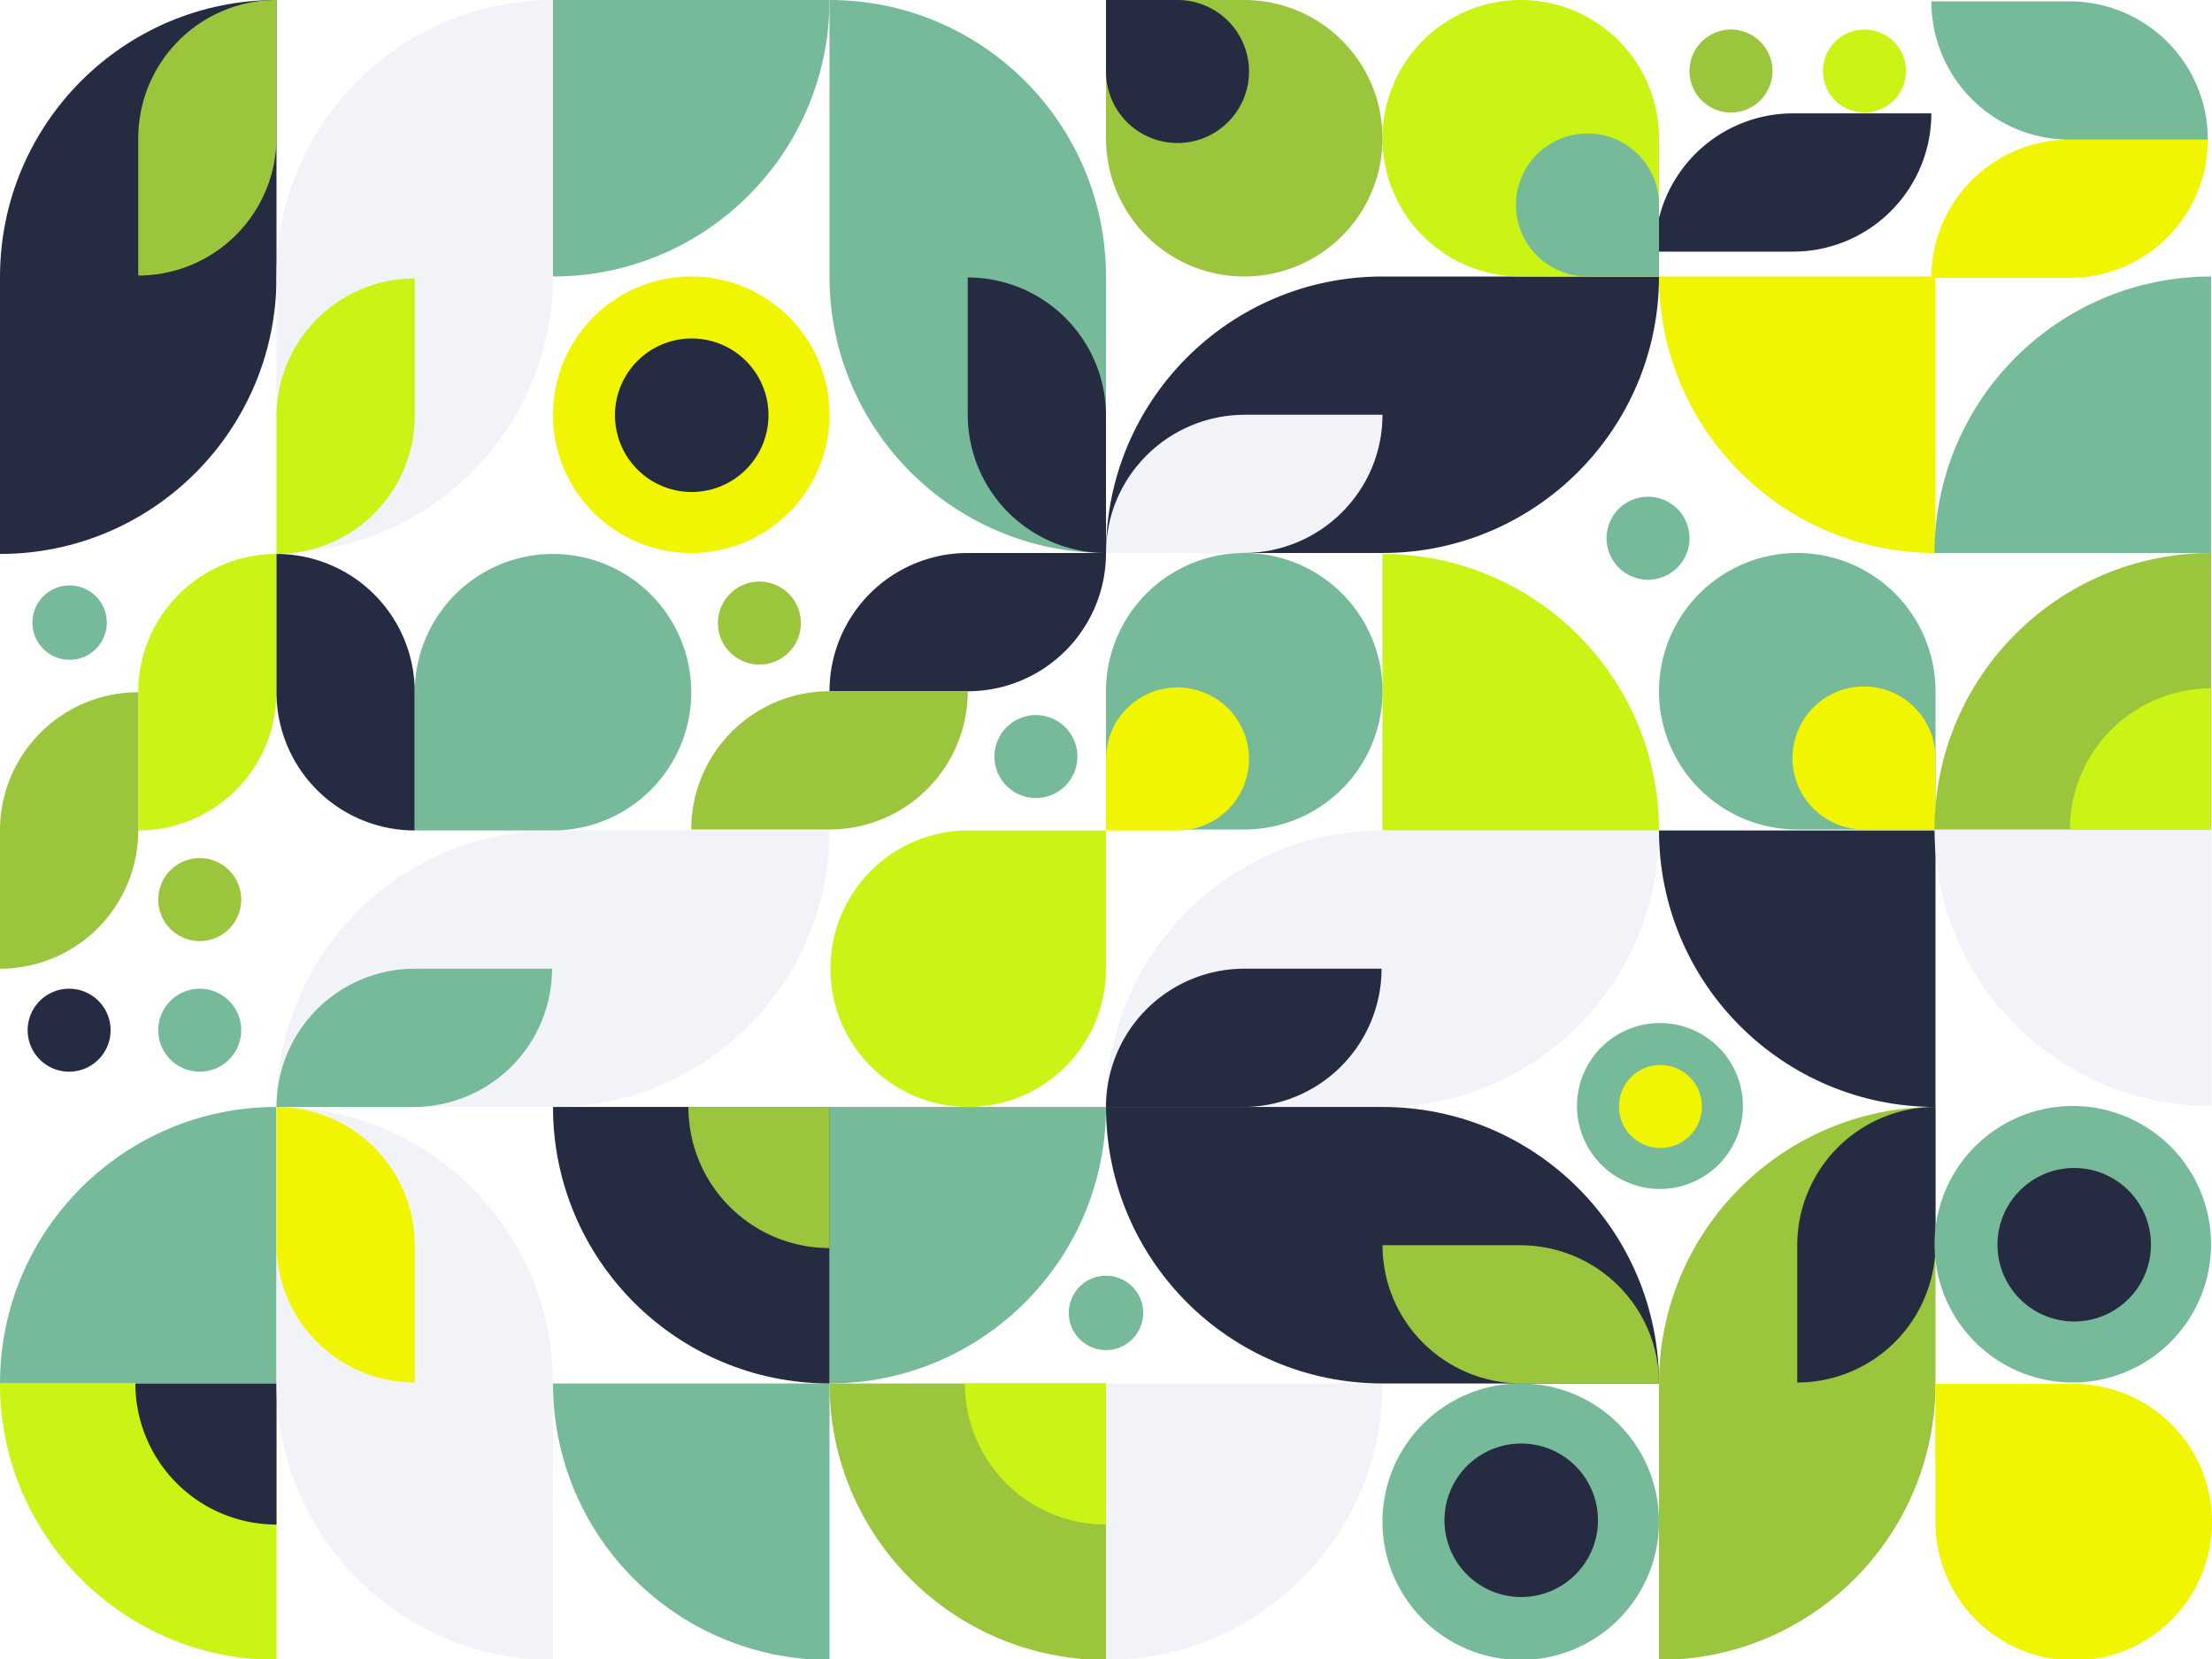 <svg xmlns="http://www.w3.org/2000/svg" xmlns:xlink="http://www.w3.org/1999/xlink" width="1600" height="1200" viewBox="0 0 1600 1200">
  <rect x="0" y="0" width="1600" height="1200" fill="#808080" stroke="none"/>
  <defs>
    <clipPath id="clip-path">
      <rect width="1600" height="1201" fill="none"/>
    </clipPath>
    <clipPath id="clip-Rhône">
      <rect width="1600" height="1200"/>
    </clipPath>
  </defs>
  <g id="Rhône" clip-path="url(#clip-Rhône)">
    <rect id="Background" width="1600" height="1200" fill="#fff"/>
    <g id="Rhône-2" data-name="Rhône" clip-path="url(#clip-path)">
      <path id="Shape" d="M200,0c0,110.456-89.544,200-200,200V0Z" transform="translate(600 800.69)" fill="#77ba99"/>
      <path id="Shape-2" data-name="Shape" d="M200,200C89.544,200,0,110.456,0,0H200Z" transform="translate(400 1000.69)" fill="#77ba99"/>
      <path id="Shape-3" data-name="Shape" d="M200,200h0C89.544,200,0,110.456,0,0H200Z" transform="translate(800 1200.69) rotate(-90)" fill="#f2f3f8"/>
      <path id="Shape-4" data-name="Shape" d="M0,200H0C0,89.544,89.543,0,200,0h0V200Z" transform="translate(0 800.69)" fill="#77ba99"/>
      <path id="Shape-5" data-name="Shape" d="M200,200h0C89.544,200,0,110.456,0,0H200Z" transform="translate(1200 200)" fill="#f1f500"/>
      <path id="Shape-6" data-name="Shape" d="M200,200C89.544,200,0,110.456,0,0H200Z" transform="translate(1200 600.69)" fill="#252c41"/>
      <path id="Shape-7" data-name="Shape" d="M0,0C110.456,0,200,89.544,200,200H0Z" transform="translate(1000 400.69)" fill="#caf316"/>
      <path id="Shape-8" data-name="Shape" d="M0,0C110.456,0,200,89.544,200,200H0Z" transform="translate(600 0) rotate(90)" fill="#77ba99"/>
      <path id="Shape-9" data-name="Shape" d="M200,200h0C89.542,200,0,110.456,0,0H200Z" transform="translate(400 800.69)" fill="#252c41"/>
      <path id="Shape-10" data-name="Shape" d="M102.069,102.069h0A102.068,102.068,0,0,1,0,0H102.069Z" transform="translate(497.931 800.69)" fill="#9bc53d"/>
      <path id="Shape-11" data-name="Shape" d="M200,200h0C89.543,200,0,110.456,0,0H200Z" transform="translate(0 1000.69)" fill="#caf316"/>
      <path id="Shape-12" data-name="Shape" d="M102.069,102.069h0A102.068,102.068,0,0,1,0,0H102.069Z" transform="translate(97.931 1000.69)" fill="#252c41"/>
      <path id="Shape-13" data-name="Shape" d="M200,200h0C89.542,200,0,110.456,0,0H200Z" transform="translate(600 1000.69)" fill="#9bc53d"/>
      <path id="Shape-14" data-name="Shape" d="M102.069,102.069h0A102.068,102.068,0,0,1,0,0H102.069Z" transform="translate(697.931 1000.69)" fill="#caf316"/>
      <path id="Shape-15" data-name="Shape" d="M100,0V100A100,100,0,0,1,0,200V100A100,100,0,0,1,100,0Z" transform="translate(100 400.69)" fill="#caf316"/>
      <path id="Shape-16" data-name="Shape" d="M100,200V100A100,100,0,0,0,0,0H0V100A100,100,0,0,0,100,200Z" transform="translate(200 400.69)" fill="#252c41"/>
      <path id="Shape-17" data-name="Shape" d="M200,0H100A100,100,0,0,0,0,100H100A100,100,0,0,0,200,0Z" transform="translate(1197 82)" fill="#252c41"/>
      <path id="Shape-18" data-name="Shape" d="M100,0V100A100,100,0,0,1,0,200H0V100A100,100,0,0,1,100,0Z" transform="translate(0 500.69)" fill="#9bc53d"/>
      <path id="Shape-19" data-name="Shape" d="M200,0H100A100,100,0,0,0,0,100H100A100,100,0,0,0,200,0Z" transform="translate(1397 101)" fill="#f1f500"/>
      <path id="Shape-20" data-name="Shape" d="M200,100H100A100,100,0,0,1,0,0H100A100,100,0,0,1,200,100Z" transform="translate(1397 1)" fill="#77ba99"/>
      <path id="Shape-21" data-name="Shape" d="M0,100H100A100,100,0,0,0,200,0H100A100,100,0,0,0,0,100Z" transform="translate(600 400)" fill="#252c41"/>
      <path id="Shape-22" data-name="Shape" d="M0,100H100A100,100,0,0,0,200,0H100A100,100,0,0,0,0,100Z" transform="translate(500 500)" fill="#9bc53d"/>
      <path id="Shape-23" data-name="Shape" d="M0,0V200C0,310.456,89.544,400,200,400h0V200C200,89.544,110.456,0,0,0Z" transform="translate(600 0)" fill="#77ba99"/>
      <path id="Shape-24" data-name="Shape" d="M0,0V99.151A100.08,100.08,0,0,0,100,199.31h0V100.159A100.079,100.079,0,0,0,0,0Z" transform="translate(700 200.69)" fill="#252c41"/>
      <path id="Shape-25" data-name="Shape" d="M0,400.69V200.345C0,89.7,89.543,0,200,0h0V200.345C200,310.991,110.457,400.69,0,400.69Z" transform="translate(0 0)" fill="#252c41"/>
      <path id="Shape-26" data-name="Shape" d="M0,199.31V100.159A100.08,100.08,0,0,1,100,0h0V99.151A100.079,100.079,0,0,1,0,199.31Z" transform="translate(100 0)" fill="#9bc53d"/>
      <path id="Shape-27" data-name="Shape" d="M-200,0V200c0,110.456,89.544,200,200,200H0V200C0,89.544-89.544,0-200,0Z" transform="translate(200 1200.69) rotate(180)" fill="#f2f3f8"/>
      <path id="Shape-28" data-name="Shape" d="M-100,0V99.151A100.08,100.08,0,0,0,0,199.31H0V100.159A100.079,100.079,0,0,0-100,0Z" transform="translate(200 1000) rotate(180)" fill="#f1f500"/>
      <path id="Shape-29" data-name="Shape" d="M200,0V200c0,110.456-89.544,200-200,200H0V200C0,89.544,89.544,0,200,0Z" transform="translate(200 0)" fill="#f2f3f8"/>
      <path id="Shape-30" data-name="Shape" d="M100,0V99.151A100.08,100.08,0,0,1,0,199.31H0V100.159A100.079,100.079,0,0,1,100,0Z" transform="translate(200 201.379)" fill="#caf316"/>
      <path id="Shape-31" data-name="Shape" d="M400,0H200C89.544,0,0,89.544,0,200H200c110.456,0,200-89.544,200-200Z" transform="translate(800 200)" fill="#252c41"/>
      <path id="Shape-32" data-name="Shape" d="M200,0H100.506C45,0,0,44.772,0,100H99.494C155,100,200,55.228,200,0Z" transform="translate(800 300)" fill="#f2f3f8"/>
      <path id="Shape-33" data-name="Shape" d="M400,0H200C89.544,0,0,89.544,0,200H200c110.456,0,200-89.544,200-200Z" transform="translate(800 600.69)" fill="#f2f3f8"/>
      <path id="Shape-34" data-name="Shape" d="M199.31,0H100.159A100.08,100.08,0,0,0,0,100H99.151A100.079,100.079,0,0,0,199.31,0Z" transform="translate(800 700.69)" fill="#252c41"/>
      <path id="Shape-35" data-name="Shape" d="M400,0H200C89.544,0,0,89.544,0,200H200c110.456,0,200-89.544,200-200Z" transform="translate(200 600.69)" fill="#f2f3f8"/>
      <path id="Shape-36" data-name="Shape" d="M199.31,0H100.159A100.08,100.08,0,0,0,0,100H99.151A100.079,100.079,0,0,0,199.31,0Z" transform="translate(200 700.69)" fill="#77ba99"/>
      <path id="Shape-37" data-name="Shape" d="M0,0H200C310.456,0,400,89.544,400,200H200C89.544,200,0,110.456,0,0Z" transform="translate(800 800.69)" fill="#252c41"/>
      <path id="Shape-38" data-name="Shape" d="M0,0H99.494C155,0,200,44.772,200,100H100.506C45,100,0,55.228,0,0Z" transform="translate(1000 900.69)" fill="#9bc53d"/>
      <path id="Shape-39" data-name="Shape" d="M0,400V200C0,89.544,89.544,0,200,0h0V200c0,110.456-89.544,200-200,200Z" transform="translate(1200 800.69)" fill="#9bc53d"/>
      <path id="Shape-40" data-name="Shape" d="M0,199.31V100.158A100.08,100.08,0,0,1,100,0h0V99.152A100.08,100.08,0,0,1,0,199.31Z" transform="translate(1300 800.69)" fill="#252c41"/>
      <path id="Shape-41" data-name="Shape" d="M0,60A60,60,0,0,1,60,0h0a60,60,0,0,1,60,60h0a60,60,0,0,1-60,60h0A60,60,0,0,1,0,60Z" transform="translate(1140.69 740)" fill="#77ba99"/>
      <path id="Shape-42" data-name="Shape" d="M0,30A30,30,0,0,1,30,0h0A30,30,0,0,1,60,30h0A30,30,0,0,1,30,60h0A30,30,0,0,1,0,30Z" transform="translate(1171.034 770.345)" fill="#f1f500"/>
      <path id="Shape-43" data-name="Shape" d="M0,30A30,30,0,0,1,30,0h0A30,30,0,0,1,60,30h0A30,30,0,0,1,30,60h0A30,30,0,0,1,0,30Z" transform="translate(719.31 517.241)" fill="#77ba99"/>
      <path id="Shape-44" data-name="Shape" d="M0,30A30,30,0,0,1,30,0h0A30,30,0,0,1,60,30h0A30,30,0,0,1,30,60h0A30,30,0,0,1,0,30Z" transform="translate(519.31 420.69)" fill="#9bc53d"/>
      <path id="Shape-45" data-name="Shape" d="M0,30A30,30,0,0,1,30,0h0A30,30,0,0,1,60,30h0A30,30,0,0,1,30,60h0A30,30,0,0,1,0,30Z" transform="translate(1222.069 21.379)" fill="#9bc53d"/>
      <path id="Shape-46" data-name="Shape" d="M0,30A30,30,0,0,1,30,0h0A30,30,0,0,1,60,30h0A30,30,0,0,1,30,60h0A30,30,0,0,1,0,30Z" transform="translate(1318.621 21.379)" fill="#caf316"/>
      <path id="Shape-47" data-name="Shape" d="M60,30A30,30,0,0,1,30,60h0A30,30,0,0,1,0,30H0A30,30,0,0,1,30,0h0A30,30,0,0,1,60,30Z" transform="translate(114.483 715.172)" fill="#77ba99"/>
      <path id="Shape-48" data-name="Shape" d="M60,30A30,30,0,0,1,30,60h0A30,30,0,0,1,0,30H0A30,30,0,0,1,30,0h0A30,30,0,0,1,60,30Z" transform="translate(20 715.172)" fill="#252c41"/>
      <path id="Shape-49" data-name="Shape" d="M60,30A30,30,0,0,1,30,60h0A30,30,0,0,1,0,30H0A30,30,0,0,1,30,0h0A30,30,0,0,1,60,30Z" transform="translate(114.483 620.69)" fill="#9bc53d"/>
      <path id="Shape-50" data-name="Shape" d="M0,30A30,30,0,0,1,30,0h0A30,30,0,0,1,60,30h0A30,30,0,0,1,30,60h0A30,30,0,0,1,0,30Z" transform="translate(1162.069 359.31)" fill="#77ba99"/>
      <path id="Shape-51" data-name="Shape" d="M0,26.9a26.9,26.9,0,1,1,26.9,26.9A26.9,26.9,0,0,1,0,26.9Z" transform="translate(773.103 922.759)" fill="#77ba99"/>
      <path id="Shape-52" data-name="Shape" d="M0,26.9A26.9,26.9,0,0,1,26.9,0h0a26.9,26.9,0,0,1,26.9,26.9h0a26.9,26.9,0,0,1-26.9,26.9h0A26.9,26.9,0,0,1,0,26.9Z" transform="translate(23.448 423.448)" fill="#77ba99"/>
      <path id="Shape-53" data-name="Shape" d="M0,100A100,100,0,0,1,100,0h0A100,100,0,0,1,200,100h0A100,100,0,0,1,100,200H0Z" transform="translate(800 400)" fill="#77ba99"/>
      <path id="Shape-54" data-name="Shape" d="M0,51.723A51.724,51.724,0,0,1,51.725,0h0a51.724,51.724,0,0,1,51.723,51.723h0a51.724,51.724,0,0,1-51.723,51.725H0Z" transform="translate(800 497.241)" fill="#f1f500"/>
      <path id="Shape-55" data-name="Shape" d="M200,100A100,100,0,0,0,100,0h0A100,100,0,0,0,0,100H0A100,100,0,0,0,100,200H200Z" transform="translate(1200 400)" fill="#77ba99"/>
      <path id="Shape-56" data-name="Shape" d="M103.448,51.723A51.724,51.724,0,0,0,51.723,0h0A51.724,51.724,0,0,0,0,51.723H0a51.724,51.724,0,0,0,51.723,51.725h51.725Z" transform="translate(1296.552 496.552)" fill="#f1f500"/>
      <path id="Shape-57" data-name="Shape" d="M200,100A100,100,0,0,0,100,0h0A100,100,0,0,0,0,100H0A100,100,0,0,0,100,200H200Z" transform="translate(1000 0)" fill="#caf316"/>
      <path id="Shape-58" data-name="Shape" d="M103.448,51.723A51.724,51.724,0,0,0,51.723,0h0A51.724,51.724,0,0,0,0,51.723H0a51.724,51.724,0,0,0,51.723,51.725h51.725Z" transform="translate(1096.552 96.552)" fill="#77ba99"/>
      <path id="Shape-59" data-name="Shape" d="M0,100A100,100,0,0,0,100,200h0A100,100,0,0,0,200,100h0A100,100,0,0,0,100,0H0Z" transform="translate(800 0)" fill="#9bc53d"/>
      <path id="Shape-60" data-name="Shape" d="M0,51.725a51.724,51.724,0,0,0,51.725,51.723h0a51.724,51.724,0,0,0,51.723-51.723h0A51.724,51.724,0,0,0,51.725,0H0Z" transform="translate(800 0)" fill="#252c41"/>
      <path id="Shape-61" data-name="Shape" d="M0,100A100,100,0,0,1,100,0h0A100,100,0,0,1,200,100h0A100,100,0,0,1,100,200h0A100,100,0,0,1,0,100Z" transform="translate(400 200)" fill="#f1f500"/>
      <path id="Shape-62" data-name="Shape" d="M0,55.517A55.518,55.518,0,0,1,55.517,0h0a55.518,55.518,0,0,1,55.517,55.517h0a55.518,55.518,0,0,1-55.517,55.517h0A55.518,55.518,0,0,1,0,55.517Z" transform="translate(444.828 244.828)" fill="#252c41"/>
      <path id="Shape-63" data-name="Shape" d="M0,100A100,100,0,0,1,100,0h0A100,100,0,0,1,200,100h0A100,100,0,0,1,100,200h0A100,100,0,0,1,0,100Z" transform="translate(1000 1000.69)" fill="#77ba99"/>
      <path id="Shape-64" data-name="Shape" d="M0,55.517A55.518,55.518,0,0,1,55.517,0h0a55.518,55.518,0,0,1,55.517,55.517h0a55.518,55.518,0,0,1-55.517,55.517h0A55.518,55.518,0,0,1,0,55.517Z" transform="translate(1044.828 1044.138)" fill="#252c41"/>
      <path id="Shape-65" data-name="Shape" d="M199.31,100c0,55.228-44.618,100-99.655,100S0,155.228,0,100,44.618,0,99.655,0H199.31Z" transform="translate(600.69 600.69)" fill="#caf316"/>
      <path id="Shape-66" data-name="Shape" d="M100,200A100,100,0,1,0,0,100V200Z" transform="translate(300 400.69)" fill="#77ba99"/>
      <path id="Shape-67" data-name="Shape" d="M200,200C89.544,200,0,110.456,0,0H200Z" transform="translate(1599.31 200) rotate(90)" fill="#77ba99"/>
      <path id="Shape-68" data-name="Shape" d="M200,200h0C89.544,200,0,110.456,0,0H200Z" transform="translate(1399.31 600)" fill="#f2f3f8"/>
      <path id="Shape-69" data-name="Shape" d="M200,200h0C89.542,200,0,110.456,0,0H200Z" transform="translate(1599.31 400) rotate(90)" fill="#9bc53d"/>
      <path id="Shape-70" data-name="Shape" d="M102.069,102.069h0A102.068,102.068,0,0,1,0,0H102.069Z" transform="translate(1599.31 497.931) rotate(90)" fill="#caf316"/>
      <path id="Shape-71" data-name="Shape" d="M200,100A100,100,0,0,0,100,0h0A100,100,0,0,0,0,100H0A100,100,0,0,0,100,200H200Z" transform="translate(1600 1201) rotate(180)" fill="#f1f500"/>
      <path id="Shape-72" data-name="Shape" d="M103.448,51.723A51.724,51.724,0,0,0,51.723,0h0A51.724,51.724,0,0,0,0,51.723H0a51.724,51.724,0,0,0,51.723,51.725h51.725Z" transform="translate(1503.448 1104.448) rotate(180)" fill="#f1f500"/>
      <path id="Shape-73" data-name="Shape" d="M0,100A100,100,0,0,1,100,0h0A100,100,0,0,1,200,100h0A100,100,0,0,1,100,200h0A100,100,0,0,1,0,100Z" transform="translate(1599.31 800) rotate(90)" fill="#77ba99"/>
      <path id="Shape-74" data-name="Shape" d="M0,55.517A55.518,55.518,0,0,1,55.517,0h0a55.518,55.518,0,0,1,55.517,55.517h0a55.518,55.518,0,0,1-55.517,55.517h0A55.518,55.518,0,0,1,0,55.517Z" transform="translate(1555.862 844.828) rotate(90)" fill="#252c41"/>
    </g>
  </g>
</svg>
